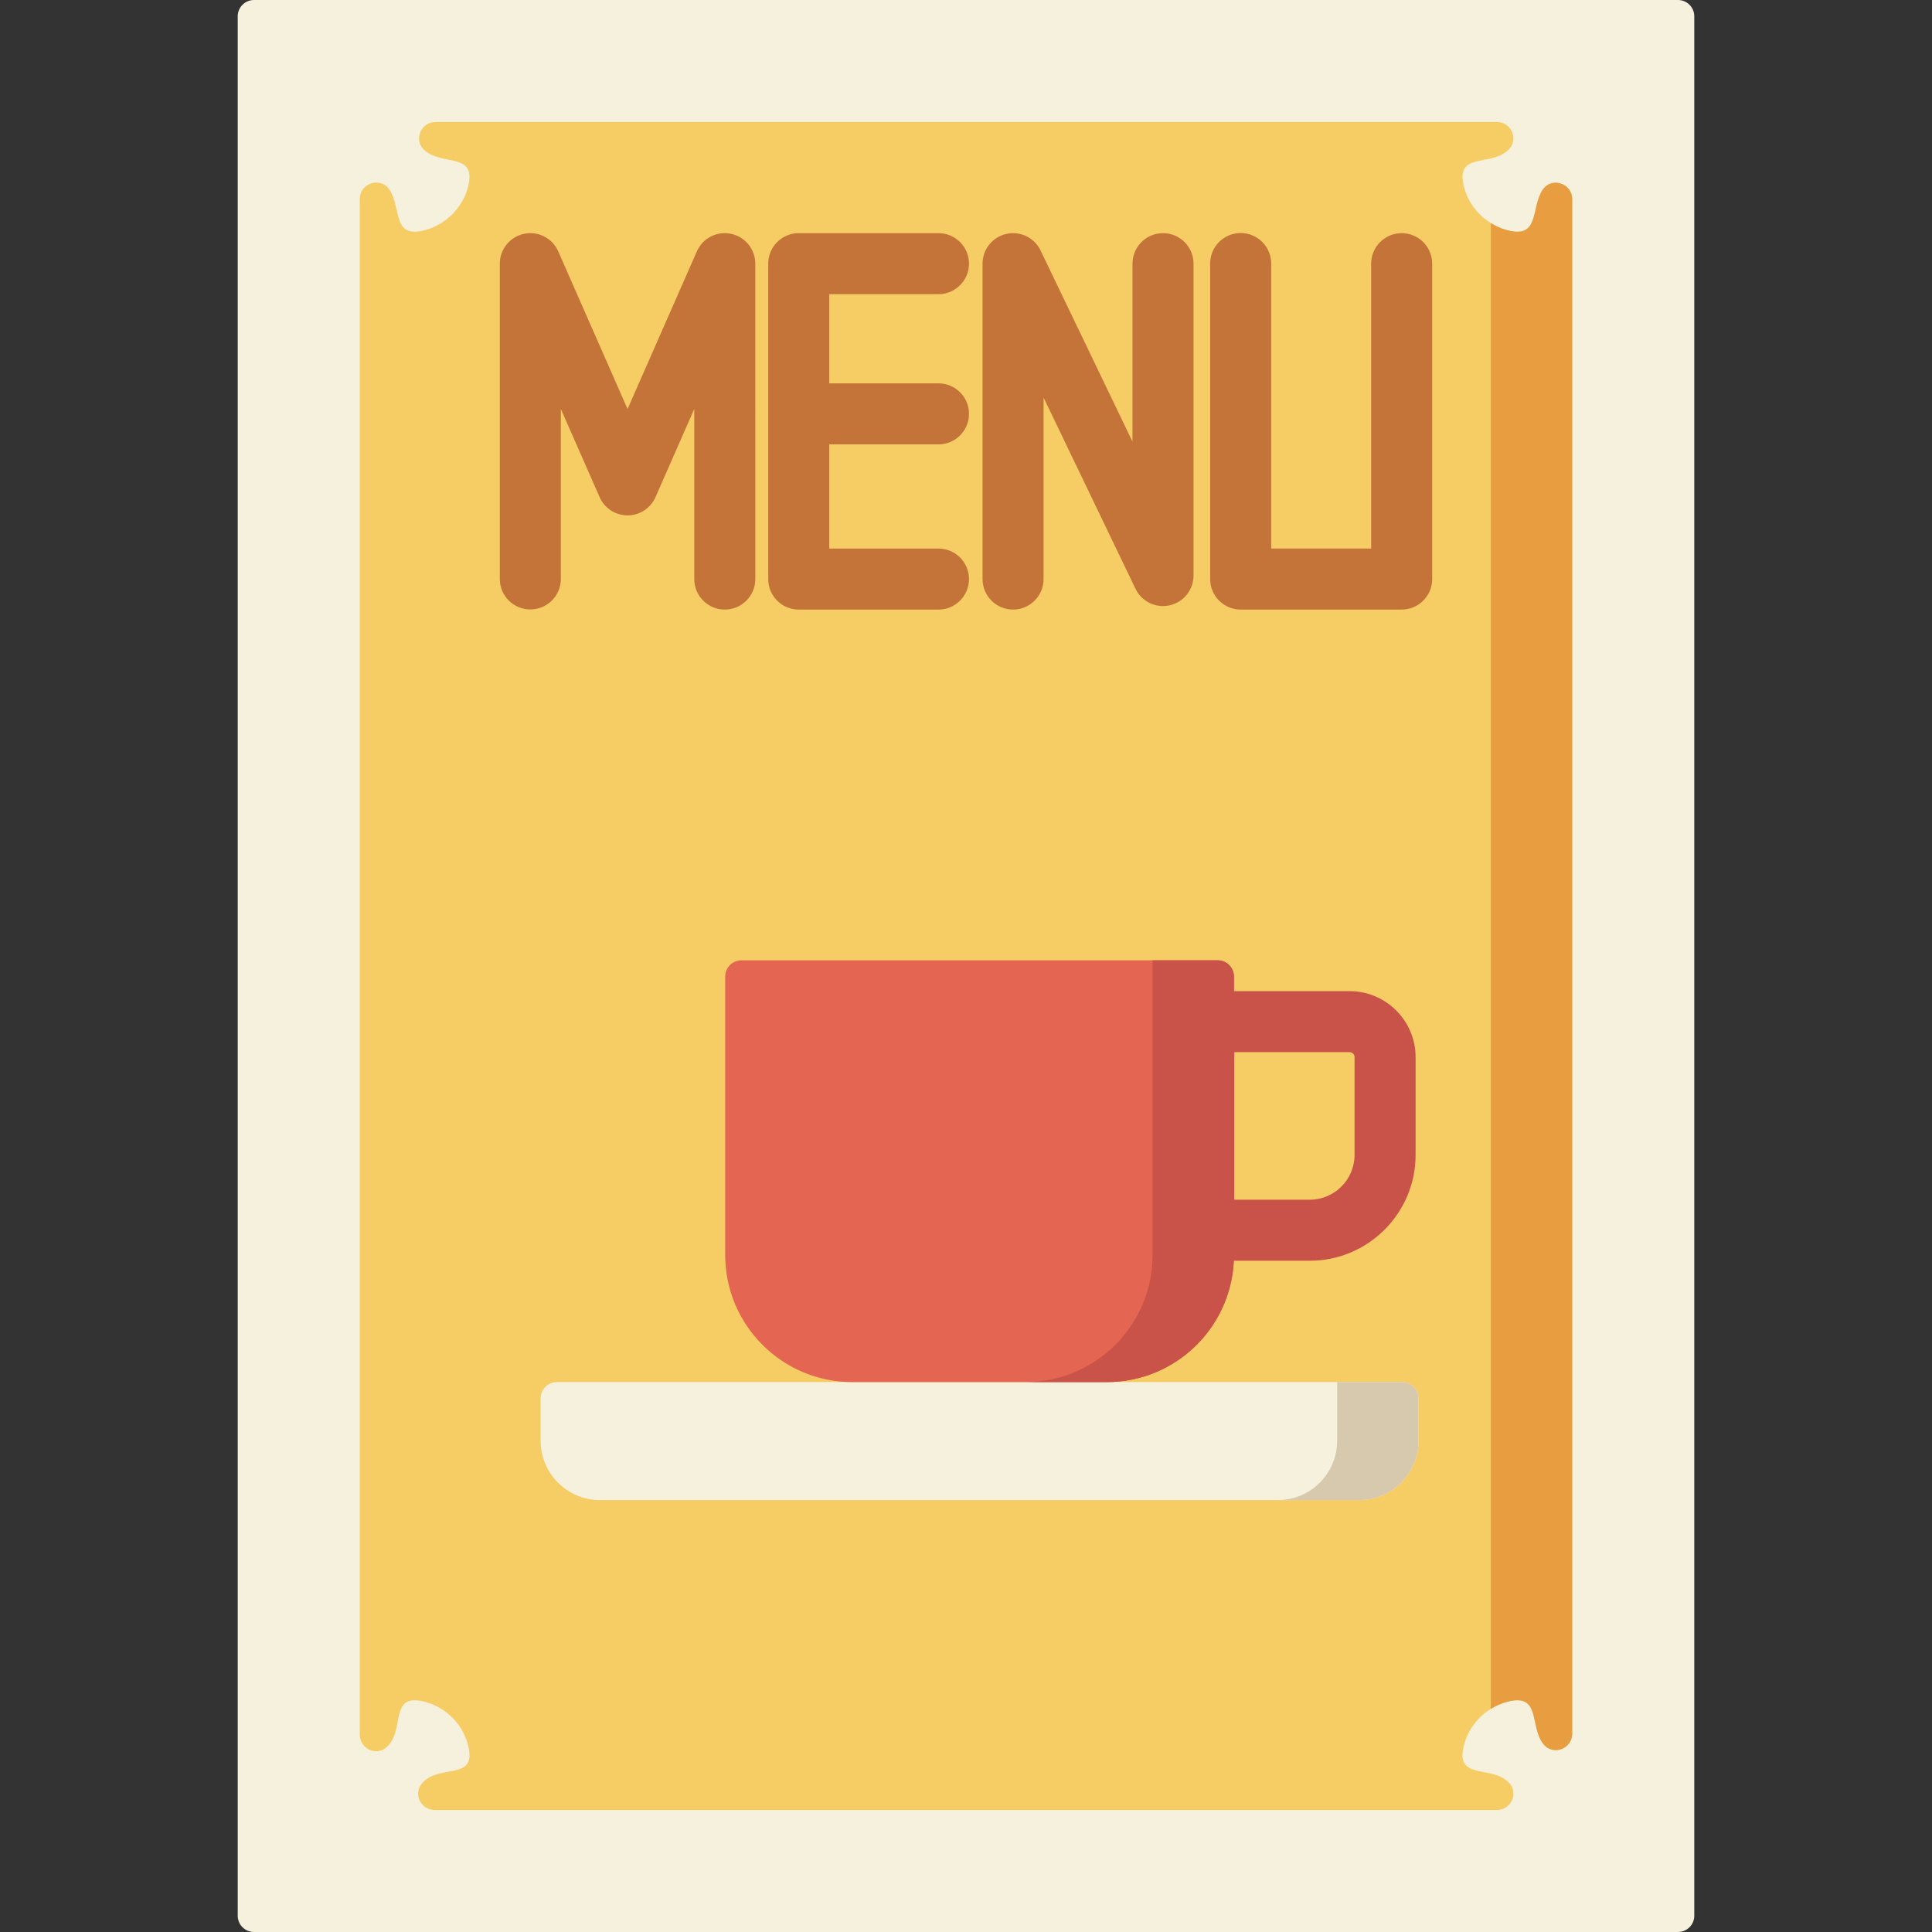 <?xml version="1.0" encoding="iso-8859-1"?>
<!-- Generator: Adobe Illustrator 19.0.0, SVG Export Plug-In . SVG Version: 6.00 Build 0)  -->
<svg version="1.1" id="Layer_1" xmlns="http://www.w3.org/2000/svg" xmlns:xlink="http://www.w3.org/1999/xlink" x="0px" y="0px"
	 viewBox="0 0 512 512" style="enable-background:new 0 0 512 512;" xml:space="preserve">
<rect x="0" y="0" width="512" height="512" fill="#333333" stroke="none"/>
<path style="fill:#F6F1DD;" d="M444.688,512H67.312C64.93,512,63,510.069,63,507.688V4.312C63,1.931,64.931,0,67.312,0h377.376
	C447.069,0,449,1.931,449,4.312v503.376C449,510.069,447.069,512,444.688,512z"/>
<path style="fill:#F6CC65;" d="M416.654,52.784v406.668c0,0.086,0,0.172-0.011,0.248c-0.205,3.848-5.154,5.616-7.612,2.522
	c-3.806-4.786-0.528-13.614-9.596-11.232c-1.553,0.41-3.019,1.056-4.356,1.886c-3.515,2.167-6.146,5.659-7.159,9.755
	c-1.639,6.651,2.814,6.36,7.159,7.373c1.854,0.431,3.687,1.11,5.014,2.662c2.351,2.738,0.237,6.996-3.375,6.996H115.175
	c-3.407,0-5.596-3.848-3.634-6.64c4.227-6.014,14.944-0.593,12.54-10.402c-1.412-5.691-5.92-10.218-11.602-11.652
	c-9.618-2.436-4.917,7.675-10.124,12.137c-2.749,2.35-7.008,0.237-7.008-3.374v-407c0-4.225,5.51-5.982,7.849-2.479
	c3.256,4.883,0.625,13.075,9.391,10.747c5.617-1.498,10.071-5.971,11.483-11.62c2.297-9.184-7.116-5.26-11.753-9.712
	c-2.749-2.652-0.722-7.33,3.094-7.33h281.306c3.601,0,5.725,4.258,3.375,6.996c-1.326,1.552-3.159,2.221-5.014,2.652
	c-4.334,1.024-8.787,0.733-7.159,7.341c1.003,4.118,3.634,7.621,7.159,9.787c1.305,0.819,2.739,1.455,4.259,1.865
	c8.798,2.393,6.264-5.767,9.467-10.661c2.264-3.471,7.634-1.822,7.839,2.231C416.654,52.623,416.654,52.698,416.654,52.784z"/>
<path style="fill:#E89D41;" d="M416.643,52.547V459.7c-0.205,3.848-5.154,5.616-7.612,2.522c-3.806-4.786-0.528-13.614-9.596-11.232
	c-1.553,0.41-3.019,1.056-4.356,1.886V59.112c1.305,0.819,2.739,1.455,4.259,1.865c8.798,2.393,6.264-5.767,9.467-10.661
	C411.069,46.845,416.438,48.494,416.643,52.547z"/>
<path style="fill:#F6F1DD;" d="M360.171,397.545H159.024c-8.704,0-15.76-7.056-15.76-15.76v-11.204c0-2.382,1.931-4.312,4.312-4.312
	h224.043c2.382,0,4.312,1.931,4.312,4.312v11.204C375.931,390.489,368.875,397.545,360.171,397.545z"/>
<path style="fill:#D6C9AD;" d="M354.367,366.269v15.519c0,8.703-7.057,15.758-15.762,15.758h21.564
	c8.705,0,15.762-7.055,15.762-15.758v-11.207c0-2.381-1.931-4.312-4.313-4.312H354.367z"/>
<path style="fill:#E36552;" d="M293.303,366.269h-67.411c-18.616,0-33.708-15.092-33.708-33.708v-73.757
	c0-2.382,1.931-4.312,4.312-4.312h126.202c2.382,0,4.312,1.931,4.312,4.312v73.757C327.011,351.177,311.919,366.269,293.303,366.269
	z"/>
<path style="fill:#C95249;" d="M305.446,254.491v78.075c0,18.614-15.094,33.703-33.713,33.703h21.564
	c18.619,0,33.713-15.089,33.713-33.703v-73.763c0-2.381-1.931-4.312-4.313-4.312L305.446,254.491L305.446,254.491z"/>
<g>
	<path style="fill:#C47438;" d="M193.736,61.964c-3.745-0.785-7.526,1.158-9.065,4.659L166.308,108.4l-18.363-41.777
		c-1.538-3.501-5.321-5.446-9.065-4.659c-3.744,0.786-6.425,4.087-6.425,7.912v83.548c0,4.465,3.621,8.084,8.087,8.084
		s8.087-3.619,8.087-8.084v-45.055l10.276,23.379c1.29,2.936,4.195,4.832,7.403,4.832s6.113-1.896,7.403-4.832l10.276-23.379v45.089
		c0,4.465,3.621,8.084,8.087,8.084s8.087-3.619,8.087-8.084V69.875C200.16,66.051,197.48,62.749,193.736,61.964z"/>
	<path style="fill:#C47438;" d="M248.706,77.959c4.466,0,8.087-3.619,8.087-8.084s-3.621-8.084-8.087-8.084h-37.034
		c-4.466,0-8.087,3.619-8.087,8.084v83.583c0,4.465,3.621,8.084,8.087,8.084h37.034c4.466,0,8.087-3.619,8.087-8.084
		s-3.621-8.084-8.087-8.084h-28.947v-27.613h28.947c4.466,0,8.087-3.619,8.087-8.084s-3.621-8.084-8.087-8.084h-28.947V77.959
		H248.706z"/>
	<path style="fill:#C47438;" d="M308.207,61.791c-4.467,0-8.087,3.619-8.087,8.084v47.171l-24.362-50.673
		c-1.635-3.4-5.405-5.222-9.085-4.38c-3.68,0.838-6.29,4.109-6.29,7.882v83.583c0,4.465,3.62,8.084,8.087,8.084
		s8.087-3.619,8.087-8.084v-48.101l24.362,50.673c1.634,3.401,5.404,5.221,9.085,4.38c3.68-0.838,6.29-4.109,6.29-7.882V69.875
		C316.294,65.411,312.674,61.791,308.207,61.791z"/>
	<path style="fill:#C47438;" d="M371.458,61.791c-4.467,0-8.087,3.619-8.087,8.084v75.498h-26.495V69.841
		c0-4.465-3.62-8.084-8.087-8.084s-8.087,3.619-8.087,8.084v83.617c0,4.465,3.62,8.084,8.087,8.084h42.668
		c4.467,0,8.087-3.619,8.087-8.084V69.875C379.545,65.411,375.925,61.791,371.458,61.791z"/>
</g>
<path style="fill:#C95249;" d="M347.099,334.107h-23.185c-7.159,0-12.984-5.824-12.984-12.984v-45.476
	c0-7.159,5.825-12.984,12.984-12.984h33.735c9.648,0,17.498,7.851,17.498,17.501v25.887
	C375.148,321.521,362.565,334.107,347.099,334.107z M327.104,317.938h19.995c6.548,0,11.875-5.333,11.875-11.887v-25.887
	c0-0.735-0.594-1.332-1.325-1.332h-30.546v39.106H327.104z"/>
<g>
</g>
<g>
</g>
<g>
</g>
<g>
</g>
<g>
</g>
<g>
</g>
<g>
</g>
<g>
</g>
<g>
</g>
<g>
</g>
<g>
</g>
<g>
</g>
<g>
</g>
<g>
</g>
<g>
</g>
</svg>
